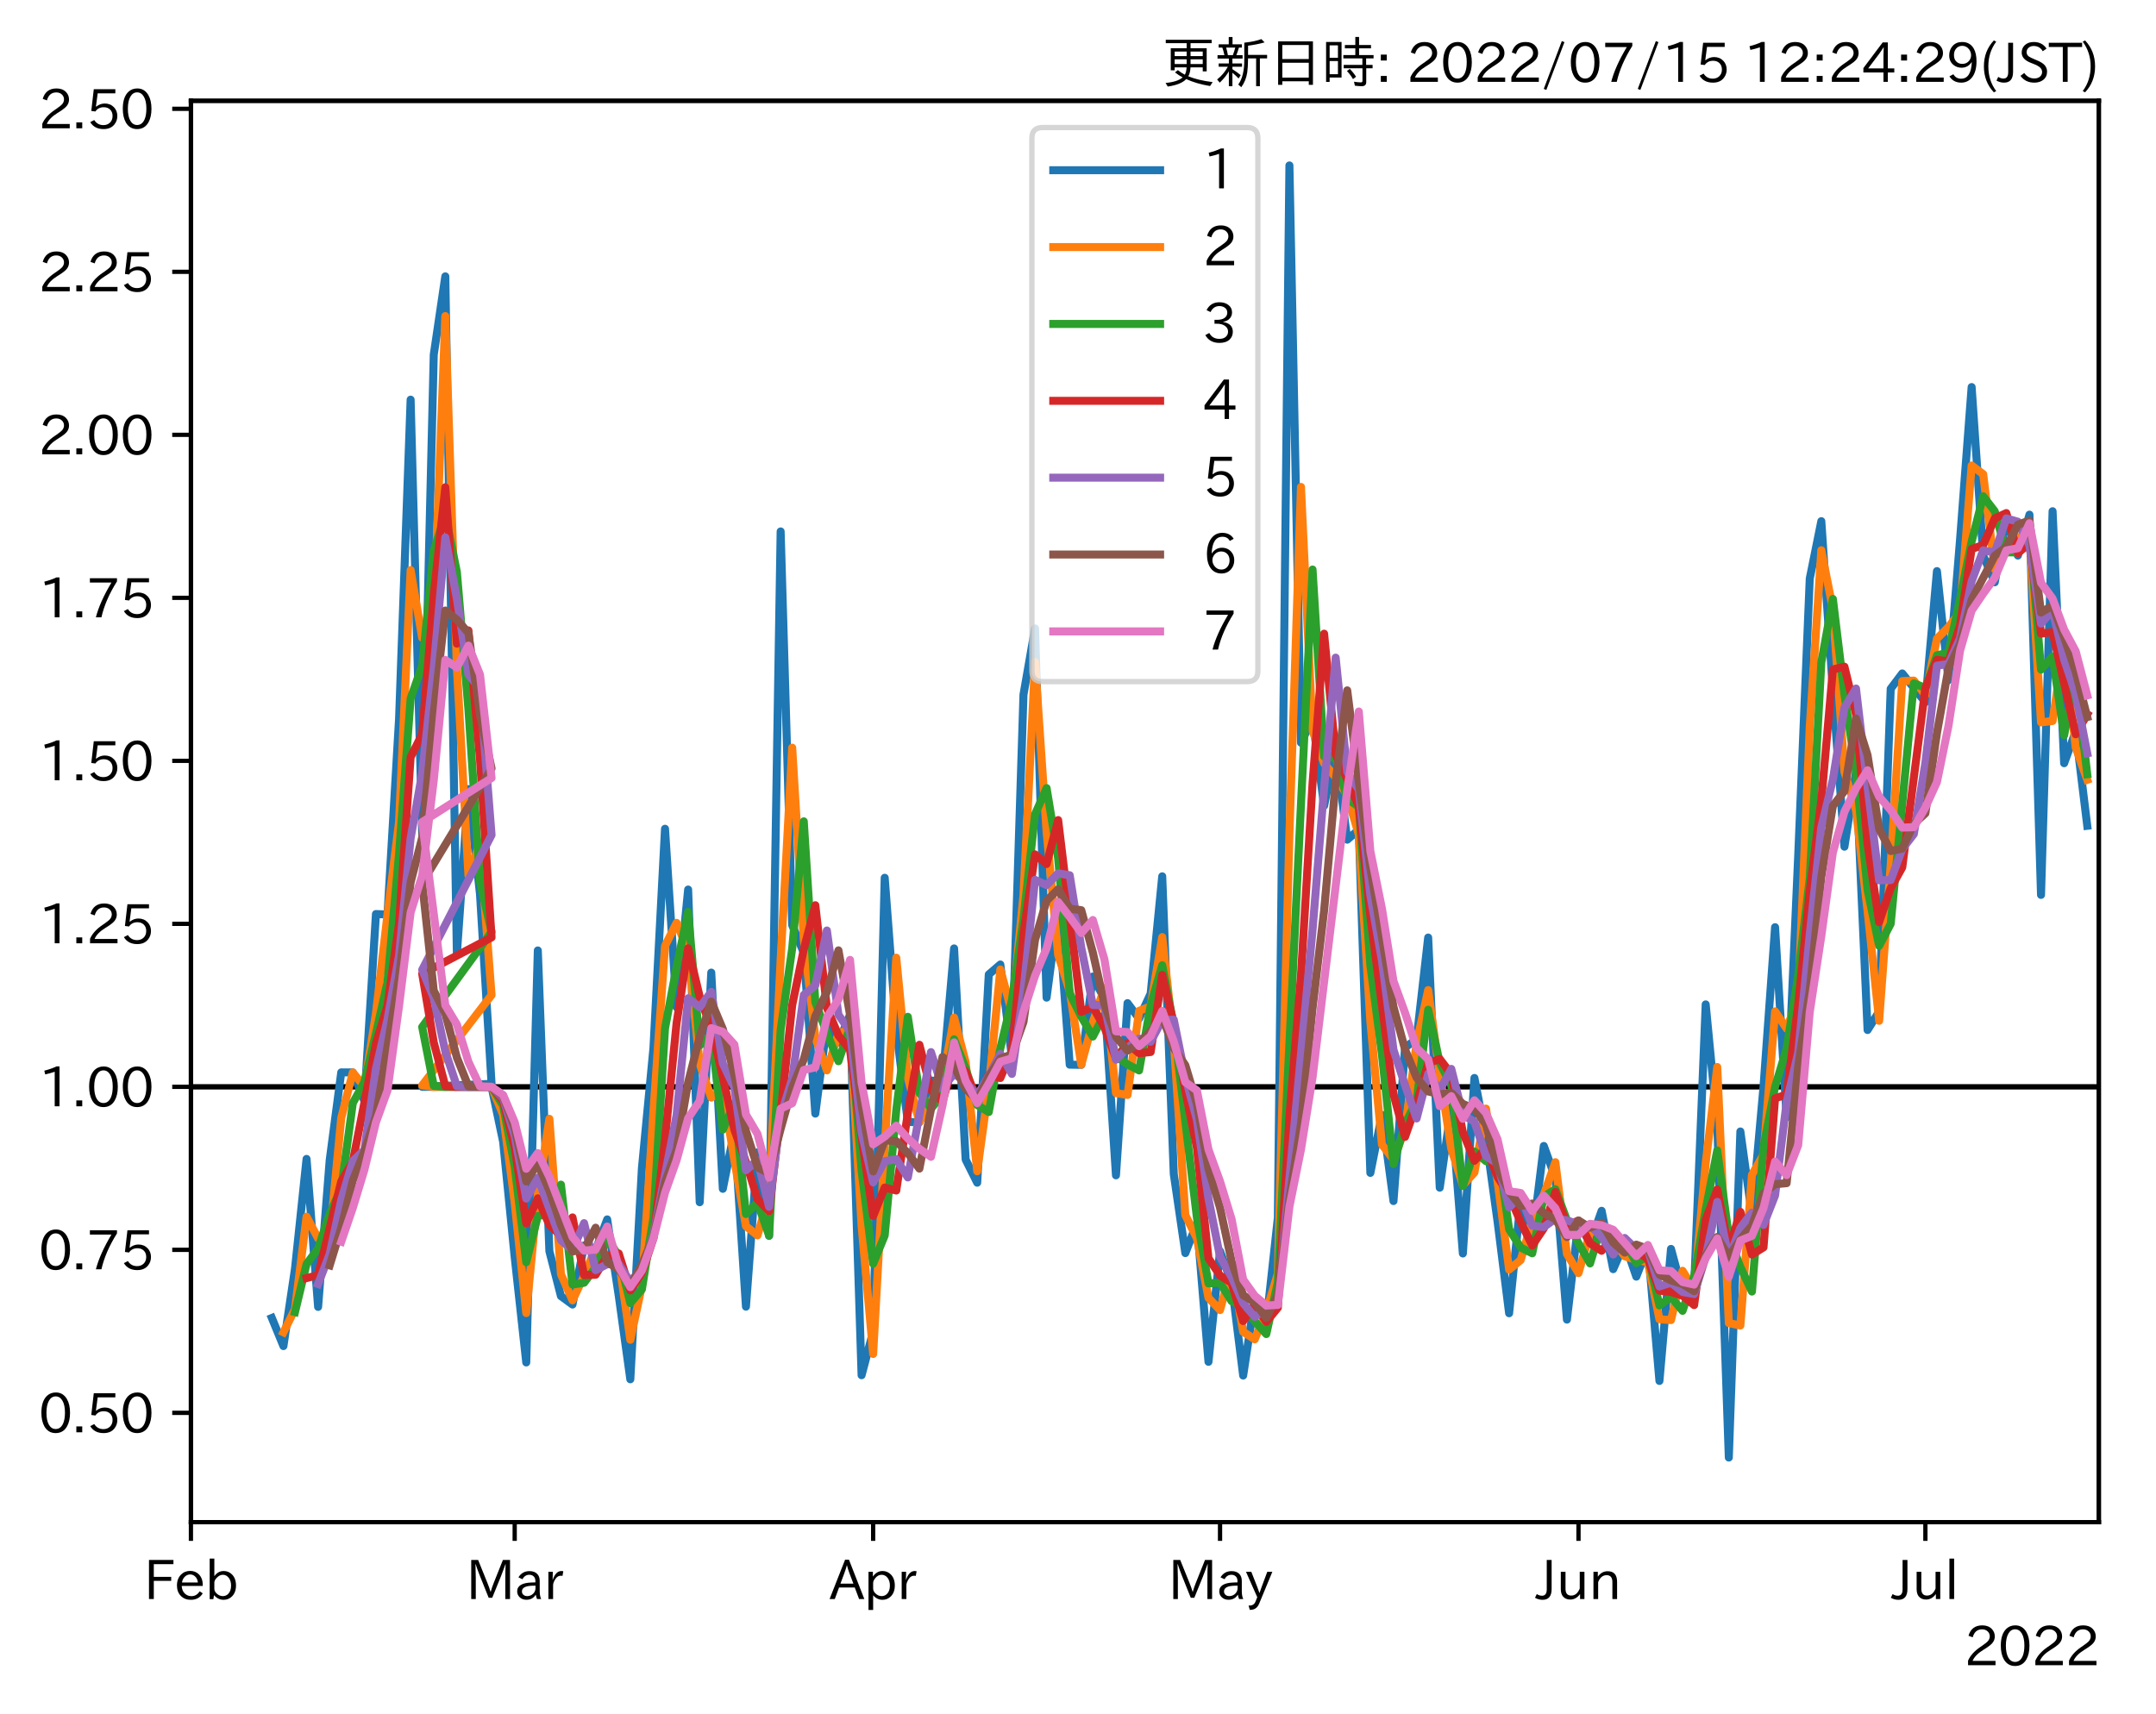 <?xml version="1.0" encoding="utf-8" standalone="no"?>
<!DOCTYPE svg PUBLIC "-//W3C//DTD SVG 1.1//EN"
  "http://www.w3.org/Graphics/SVG/1.1/DTD/svg11.dtd">
<svg xmlns:xlink="http://www.w3.org/1999/xlink" width="403.558pt" height="320.973pt" viewBox="0 0 403.558 320.973" xmlns="http://www.w3.org/2000/svg" version="1.1">
 <defs>
  <style type="text/css">*{stroke-linejoin: round; stroke-linecap: butt}</style>
 </defs>
 <g id="figure_1">
  <g id="patch_1">
   <path d="M 0 320.973 
L 403.558 320.973 
L 403.558 0 
L 0 0 
z
" style="fill: #ffffff"/>
  </g>
  <g id="axes_1">
   <g id="patch_2">
    <path d="M 35.737 284.991 
L 392.858 284.991 
L 392.858 18.879 
L 35.737 18.879 
z
" style="fill: #ffffff"/>
   </g>
   <g id="line2d_1">
    <path d="M 35.737 203.486 
L 392.858 203.486 
" clip-path="url(#p8ba5adfeb4)" style="fill: none; stroke: #000000; stroke-linecap: square"/>
   </g>
   <g id="matplotlib.axis_1">
    <g id="xtick_1">
     <g id="line2d_2">
      <defs>
       <path id="m2f3403ccbe" d="M 0 0 
L 0 3.5 
" style="stroke: #000000; stroke-width: 0.8"/>
      </defs>
      <g>
       <use xlink:href="#m2f3403ccbe" x="35.737" y="284.991" style="stroke: #000000; stroke-width: 0.8"/>
      </g>
     </g>
     <g id="text_1">
      <!-- Feb -->
      <g transform="translate(26.914 299.482)scale(0.1 -0.1)">
       <defs>
        <path id="IPAexGothic-46" d="M 3469 4141 
L 1172 4141 
L 1172 2656 
L 3206 2656 
L 3206 2188 
L 1172 2188 
L 1172 63 
L 609 63 
L 609 4634 
L 3469 4634 
L 3469 4141 
z
" transform="scale(0.016)"/>
        <path id="IPAexGothic-65" d="M 863 1594 
Q 891 1041 1209 722 
Q 1534 397 1997 397 
Q 2606 397 2963 966 
L 3322 728 
Q 2869 -31 1931 -31 
Q 1222 -31 766 422 
Q 306 884 306 1641 
Q 306 2444 788 2925 
Q 1216 3353 1856 3353 
Q 2459 3353 2866 2956 
Q 3322 2494 3322 1722 
L 3322 1594 
L 863 1594 
z
M 2756 1997 
Q 2709 2431 2450 2681 
Q 2194 2938 1844 2938 
Q 1438 2938 1150 2591 
Q 953 2356 894 1997 
L 2756 1997 
z
" transform="scale(0.016)"/>
        <path id="IPAexGothic-62" d="M 1125 2731 
Q 1550 3341 2219 3341 
Q 2788 3341 3191 2938 
Q 3659 2469 3659 1644 
Q 3659 838 3191 372 
Q 2788 -31 2206 -31 
Q 1559 -31 1088 516 
L 1009 44 
L 581 44 
L 581 4794 
L 1125 4794 
L 1125 2731 
z
M 1125 1997 
L 1125 1253 
Q 1125 888 1528 600 
Q 1803 403 2119 403 
Q 2488 403 2744 659 
Q 3084 1009 3084 1631 
Q 3084 2194 2803 2553 
Q 2525 2900 2125 2900 
Q 1759 2900 1438 2578 
Q 1125 2266 1125 1997 
z
" transform="scale(0.016)"/>
       </defs>
       <use xlink:href="#IPAexGothic-46"/>
       <use xlink:href="#IPAexGothic-65" x="57.178"/>
       <use xlink:href="#IPAexGothic-62" x="114.062"/>
      </g>
     </g>
    </g>
    <g id="xtick_2">
     <g id="line2d_3">
      <g>
       <use xlink:href="#m2f3403ccbe" x="96.34" y="284.991" style="stroke: #000000; stroke-width: 0.8"/>
      </g>
     </g>
     <g id="text_2">
      <!-- Mar -->
      <g transform="translate(87.23 299.482)scale(0.1 -0.1)">
       <defs>
        <path id="IPAexGothic-4d" d="M 5147 63 
L 4597 63 
L 4597 2534 
Q 4597 3281 4634 4134 
L 4609 4134 
Q 4356 3409 4066 2675 
L 3066 209 
L 2650 209 
L 1641 2725 
Q 1328 3506 1128 4141 
L 1103 4141 
Q 1141 3131 1141 2553 
L 1141 63 
L 609 63 
L 609 4634 
L 1416 4634 
L 2503 1944 
Q 2697 1472 2869 906 
L 2888 906 
Q 3028 1416 3234 1931 
L 4316 4634 
L 5147 4634 
L 5147 63 
z
" transform="scale(0.016)"/>
        <path id="IPAexGothic-61" d="M 3156 63 
L 2672 63 
Q 2559 303 2531 556 
L 2509 556 
Q 2147 -25 1428 -25 
Q 934 -25 622 288 
Q 347 563 347 959 
Q 347 1947 2050 1997 
L 2478 2009 
L 2478 2175 
Q 2478 2509 2288 2700 
Q 2088 2900 1775 2900 
Q 1238 2900 969 2378 
L 494 2597 
Q 938 3328 1788 3328 
Q 2375 3328 2691 3000 
Q 2984 2706 2984 2169 
L 2984 997 
Q 2984 400 3156 63 
z
M 2491 1625 
L 2141 1619 
Q 903 1591 903 953 
Q 903 728 1050 581 
Q 1231 403 1525 403 
Q 1934 403 2234 703 
Q 2491 969 2491 1344 
L 2491 1625 
z
" transform="scale(0.016)"/>
        <path id="IPAexGothic-72" d="M 2309 3316 
L 2213 2769 
Q 2106 2791 2022 2791 
Q 1653 2791 1413 2444 
Q 1113 2006 1113 1675 
L 1113 63 
L 563 63 
L 563 3250 
L 1081 3250 
L 1056 2303 
L 1069 2303 
Q 1422 3341 2097 3341 
Q 2206 3341 2309 3316 
z
" transform="scale(0.016)"/>
       </defs>
       <use xlink:href="#IPAexGothic-4d"/>
       <use xlink:href="#IPAexGothic-61" x="90.186"/>
       <use xlink:href="#IPAexGothic-72" x="145.166"/>
      </g>
     </g>
    </g>
    <g id="xtick_3">
     <g id="line2d_4">
      <g>
       <use xlink:href="#m2f3403ccbe" x="163.435" y="284.991" style="stroke: #000000; stroke-width: 0.8"/>
      </g>
     </g>
     <g id="text_3">
      <!-- Apr -->
      <g transform="translate(155.293 299.482)scale(0.1 -0.1)">
       <defs>
        <path id="IPAexGothic-41" d="M 4056 63 
L 3444 63 
L 2938 1409 
L 1100 1409 
L 603 63 
L -6 63 
L 1806 4666 
L 2259 4666 
L 4056 63 
z
M 2778 1863 
L 2316 3078 
Q 2125 3588 2028 4000 
L 2009 4000 
Q 1897 3563 1716 3078 
L 1263 1863 
L 2778 1863 
z
" transform="scale(0.016)"/>
        <path id="IPAexGothic-70" d="M 1075 2688 
Q 1525 3341 2206 3341 
Q 2769 3341 3172 2938 
Q 3641 2469 3641 1644 
Q 3641 841 3178 372 
Q 2775 -31 2200 -31 
Q 1569 -31 1106 497 
L 1106 -1216 
L 563 -1216 
L 563 3250 
L 1075 3250 
L 1075 2688 
z
M 1106 1950 
L 1106 1291 
Q 1106 897 1516 600 
Q 1791 403 2106 403 
Q 2469 403 2725 659 
Q 3066 997 3066 1631 
Q 3066 2200 2784 2559 
Q 2503 2900 2100 2900 
Q 1656 2900 1338 2484 
Q 1106 2184 1106 1950 
z
" transform="scale(0.016)"/>
       </defs>
       <use xlink:href="#IPAexGothic-41"/>
       <use xlink:href="#IPAexGothic-70" x="63.721"/>
       <use xlink:href="#IPAexGothic-72" x="125.83"/>
      </g>
     </g>
    </g>
    <g id="xtick_4">
     <g id="line2d_5">
      <g>
       <use xlink:href="#m2f3403ccbe" x="228.366" y="284.991" style="stroke: #000000; stroke-width: 0.8"/>
      </g>
     </g>
     <g id="text_4">
      <!-- May -->
      <g transform="translate(218.646 299.482)scale(0.1 -0.1)">
       <defs>
        <path id="IPAexGothic-79" d="M 3122 3250 
L 1575 -488 
Q 1278 -1203 550 -1203 
L 478 -1203 
L 344 -703 
L 447 -703 
Q 969 -703 1150 -238 
L 1356 275 
L 38 3250 
L 659 3250 
L 1363 1459 
Q 1528 1025 1606 781 
L 1625 781 
Q 1750 1169 1863 1459 
L 2528 3250 
L 3122 3250 
z
" transform="scale(0.016)"/>
       </defs>
       <use xlink:href="#IPAexGothic-4d"/>
       <use xlink:href="#IPAexGothic-61" x="90.186"/>
       <use xlink:href="#IPAexGothic-79" x="145.166"/>
      </g>
     </g>
    </g>
    <g id="xtick_5">
     <g id="line2d_6">
      <g>
       <use xlink:href="#m2f3403ccbe" x="295.461" y="284.991" style="stroke: #000000; stroke-width: 0.8"/>
      </g>
     </g>
     <g id="text_5">
      <!-- Jun -->
      <g transform="translate(287.521 299.482)scale(0.1 -0.1)">
       <defs>
        <path id="IPAexGothic-4a" d="M 1819 4634 
L 1819 1234 
Q 1819 -31 763 -31 
Q 303 -31 -125 209 
L 84 644 
Q 378 447 694 447 
Q 1250 447 1250 1203 
L 1250 4634 
L 1819 4634 
z
" transform="scale(0.016)"/>
        <path id="IPAexGothic-75" d="M 3284 63 
L 2772 63 
L 2772 644 
Q 2300 0 1625 0 
Q 1072 0 763 375 
Q 519 678 519 1241 
L 519 3250 
L 1069 3250 
L 1069 1259 
Q 1069 466 1734 466 
Q 2406 466 2734 1291 
L 2734 3250 
L 3284 3250 
L 3284 63 
z
" transform="scale(0.016)"/>
        <path id="IPAexGothic-6e" d="M 3328 63 
L 2778 63 
L 2778 2041 
Q 2778 2853 2106 2853 
Q 1428 2853 1113 2041 
L 1113 63 
L 563 63 
L 563 3250 
L 1075 3250 
L 1075 2675 
Q 1525 3316 2222 3316 
Q 3328 3316 3328 2072 
L 3328 63 
z
" transform="scale(0.016)"/>
       </defs>
       <use xlink:href="#IPAexGothic-4a"/>
       <use xlink:href="#IPAexGothic-75" x="37.988"/>
       <use xlink:href="#IPAexGothic-6e" x="98.389"/>
      </g>
     </g>
    </g>
    <g id="xtick_6">
     <g id="line2d_7">
      <g>
       <use xlink:href="#m2f3403ccbe" x="360.392" y="284.991" style="stroke: #000000; stroke-width: 0.8"/>
      </g>
     </g>
     <g id="text_6">
      <!-- Jul -->
      <g transform="translate(354.123 299.482)scale(0.1 -0.1)">
       <defs>
        <path id="IPAexGothic-6c" d="M 1131 63 
L 581 63 
L 581 4794 
L 1131 4794 
L 1131 63 
z
" transform="scale(0.016)"/>
       </defs>
       <use xlink:href="#IPAexGothic-4a"/>
       <use xlink:href="#IPAexGothic-75" x="37.988"/>
       <use xlink:href="#IPAexGothic-6c" x="98.389"/>
      </g>
     </g>
    </g>
    <g id="text_7">
     <!-- 2022 -->
     <g transform="translate(367.664 311.873)scale(0.1 -0.1)">
      <defs>
       <path id="IPAexGothic-32" d="M 3659 63 
L 447 63 
L 447 594 
Q 825 1475 1894 2203 
L 2072 2322 
Q 2619 2697 2791 2906 
Q 2988 3153 2988 3444 
Q 2988 3772 2756 4003 
Q 2500 4259 2084 4259 
Q 1250 4259 991 3328 
L 497 3506 
Q 853 4725 2116 4725 
Q 2806 4725 3216 4316 
Q 3575 3947 3575 3425 
Q 3575 3038 3344 2722 
Q 3131 2416 2366 1938 
L 2231 1856 
Q 1256 1253 978 569 
L 3659 569 
L 3659 63 
z
" transform="scale(0.016)"/>
       <path id="IPAexGothic-30" d="M 2038 4725 
Q 2881 4725 3334 3944 
Q 3694 3325 3694 2344 
Q 3694 1372 3334 741 
Q 2888 -31 2016 -31 
Q 1147 -31 700 741 
Q 341 1372 341 2350 
Q 341 3713 1000 4334 
Q 1419 4725 2038 4725 
z
M 2016 4266 
Q 1516 4266 1228 3759 
Q 934 3247 934 2344 
Q 934 1456 1222 947 
Q 1513 447 2016 447 
Q 2619 447 2909 1153 
Q 3100 1622 3100 2375 
Q 3100 3256 2806 3759 
Q 2509 4266 2016 4266 
z
" transform="scale(0.016)"/>
      </defs>
      <use xlink:href="#IPAexGothic-32"/>
      <use xlink:href="#IPAexGothic-30" x="62.988"/>
      <use xlink:href="#IPAexGothic-32" x="125.977"/>
      <use xlink:href="#IPAexGothic-32" x="188.965"/>
     </g>
    </g>
   </g>
   <g id="matplotlib.axis_2">
    <g id="ytick_1">
     <g id="line2d_8">
      <defs>
       <path id="m07eb10b2c5" d="M 0 0 
L -3.5 0 
" style="stroke: #000000; stroke-width: 0.8"/>
      </defs>
      <g>
       <use xlink:href="#m07eb10b2c5" x="35.737" y="264.523" style="stroke: #000000; stroke-width: 0.8"/>
      </g>
     </g>
     <g id="text_8">
      <!-- 0.50 -->
      <g transform="translate(7.2 268.268)scale(0.1 -0.1)">
       <defs>
        <path id="IPAexGothic-2e" d="M 1184 63 
L 494 63 
L 494 753 
L 1184 753 
L 1184 63 
z
" transform="scale(0.016)"/>
        <path id="IPAexGothic-35" d="M 1178 2603 
Q 1634 2963 2172 2963 
Q 2816 2963 3241 2528 
Q 3638 2113 3638 1497 
Q 3638 938 3297 513 
Q 2869 -31 2031 -31 
Q 959 -31 469 784 
L 938 1028 
Q 1309 434 2013 434 
Q 2466 434 2769 716 
Q 3081 1013 3081 1503 
Q 3081 1966 2806 2241 
Q 2519 2528 2056 2528 
Q 1406 2528 1072 2028 
L 591 2091 
L 884 4634 
L 3406 4634 
L 3406 4153 
L 1341 4153 
L 1134 2603 
L 1178 2603 
z
" transform="scale(0.016)"/>
       </defs>
       <use xlink:href="#IPAexGothic-30"/>
       <use xlink:href="#IPAexGothic-2e" x="62.988"/>
       <use xlink:href="#IPAexGothic-35" x="89.404"/>
       <use xlink:href="#IPAexGothic-30" x="152.393"/>
      </g>
     </g>
    </g>
    <g id="ytick_2">
     <g id="line2d_9">
      <g>
       <use xlink:href="#m07eb10b2c5" x="35.737" y="234.004" style="stroke: #000000; stroke-width: 0.8"/>
      </g>
     </g>
     <g id="text_9">
      <!-- 0.75 -->
      <g transform="translate(7.2 237.75)scale(0.1 -0.1)">
       <defs>
        <path id="IPAexGothic-37" d="M 3597 4263 
Q 2238 2106 1778 63 
L 1131 63 
Q 1581 1834 2950 4128 
L 428 4128 
L 428 4634 
L 3597 4634 
L 3597 4263 
z
" transform="scale(0.016)"/>
       </defs>
       <use xlink:href="#IPAexGothic-30"/>
       <use xlink:href="#IPAexGothic-2e" x="62.988"/>
       <use xlink:href="#IPAexGothic-37" x="89.404"/>
       <use xlink:href="#IPAexGothic-35" x="152.393"/>
      </g>
     </g>
    </g>
    <g id="ytick_3">
     <g id="line2d_10">
      <g>
       <use xlink:href="#m07eb10b2c5" x="35.737" y="203.486" style="stroke: #000000; stroke-width: 0.8"/>
      </g>
     </g>
     <g id="text_10">
      <!-- 1.00 -->
      <g transform="translate(7.2 207.231)scale(0.1 -0.1)">
       <defs>
        <path id="IPAexGothic-31" d="M 2463 63 
L 1900 63 
L 1900 4103 
Q 1372 3922 788 3797 
L 684 4231 
Q 1519 4441 2106 4731 
L 2463 4731 
L 2463 63 
z
" transform="scale(0.016)"/>
       </defs>
       <use xlink:href="#IPAexGothic-31"/>
       <use xlink:href="#IPAexGothic-2e" x="62.988"/>
       <use xlink:href="#IPAexGothic-30" x="89.404"/>
       <use xlink:href="#IPAexGothic-30" x="152.393"/>
      </g>
     </g>
    </g>
    <g id="ytick_4">
     <g id="line2d_11">
      <g>
       <use xlink:href="#m07eb10b2c5" x="35.737" y="172.967" style="stroke: #000000; stroke-width: 0.8"/>
      </g>
     </g>
     <g id="text_11">
      <!-- 1.25 -->
      <g transform="translate(7.2 176.712)scale(0.1 -0.1)">
       <use xlink:href="#IPAexGothic-31"/>
       <use xlink:href="#IPAexGothic-2e" x="62.988"/>
       <use xlink:href="#IPAexGothic-32" x="89.404"/>
       <use xlink:href="#IPAexGothic-35" x="152.393"/>
      </g>
     </g>
    </g>
    <g id="ytick_5">
     <g id="line2d_12">
      <g>
       <use xlink:href="#m07eb10b2c5" x="35.737" y="142.448" style="stroke: #000000; stroke-width: 0.8"/>
      </g>
     </g>
     <g id="text_12">
      <!-- 1.50 -->
      <g transform="translate(7.2 146.193)scale(0.1 -0.1)">
       <use xlink:href="#IPAexGothic-31"/>
       <use xlink:href="#IPAexGothic-2e" x="62.988"/>
       <use xlink:href="#IPAexGothic-35" x="89.404"/>
       <use xlink:href="#IPAexGothic-30" x="152.393"/>
      </g>
     </g>
    </g>
    <g id="ytick_6">
     <g id="line2d_13">
      <g>
       <use xlink:href="#m07eb10b2c5" x="35.737" y="111.929" style="stroke: #000000; stroke-width: 0.8"/>
      </g>
     </g>
     <g id="text_13">
      <!-- 1.75 -->
      <g transform="translate(7.2 115.675)scale(0.1 -0.1)">
       <use xlink:href="#IPAexGothic-31"/>
       <use xlink:href="#IPAexGothic-2e" x="62.988"/>
       <use xlink:href="#IPAexGothic-37" x="89.404"/>
       <use xlink:href="#IPAexGothic-35" x="152.393"/>
      </g>
     </g>
    </g>
    <g id="ytick_7">
     <g id="line2d_14">
      <g>
       <use xlink:href="#m07eb10b2c5" x="35.737" y="81.411" style="stroke: #000000; stroke-width: 0.8"/>
      </g>
     </g>
     <g id="text_14">
      <!-- 2.00 -->
      <g transform="translate(7.2 85.156)scale(0.1 -0.1)">
       <use xlink:href="#IPAexGothic-32"/>
       <use xlink:href="#IPAexGothic-2e" x="62.988"/>
       <use xlink:href="#IPAexGothic-30" x="89.404"/>
       <use xlink:href="#IPAexGothic-30" x="152.393"/>
      </g>
     </g>
    </g>
    <g id="ytick_8">
     <g id="line2d_15">
      <g>
       <use xlink:href="#m07eb10b2c5" x="35.737" y="50.892" style="stroke: #000000; stroke-width: 0.8"/>
      </g>
     </g>
     <g id="text_15">
      <!-- 2.25 -->
      <g transform="translate(7.2 54.637)scale(0.1 -0.1)">
       <use xlink:href="#IPAexGothic-32"/>
       <use xlink:href="#IPAexGothic-2e" x="62.988"/>
       <use xlink:href="#IPAexGothic-32" x="89.404"/>
       <use xlink:href="#IPAexGothic-35" x="152.393"/>
      </g>
     </g>
    </g>
    <g id="ytick_9">
     <g id="line2d_16">
      <g>
       <use xlink:href="#m07eb10b2c5" x="35.737" y="20.373" style="stroke: #000000; stroke-width: 0.8"/>
      </g>
     </g>
     <g id="text_16">
      <!-- 2.50 -->
      <g transform="translate(7.2 24.119)scale(0.1 -0.1)">
       <use xlink:href="#IPAexGothic-32"/>
       <use xlink:href="#IPAexGothic-2e" x="62.988"/>
       <use xlink:href="#IPAexGothic-35" x="89.404"/>
       <use xlink:href="#IPAexGothic-30" x="152.393"/>
      </g>
     </g>
    </g>
   </g>
   <g id="line2d_17">
    <path d="M 50.888 246.765 
L 53.052 252.025 
L 55.217 237.527 
L 57.381 216.985 
L 59.545 244.687 
L 61.71 217.229 
L 63.874 200.779 
L 66.039 200.791 
L 68.203 206.122 
L 70.367 171.134 
L 72.532 171.224 
L 74.696 134.589 
L 76.86 74.828 
L 79.025 156.078 
L 81.189 66.407 
L 83.353 51.743 
L 85.518 178.575 
L 87.682 147.744 
L 89.847 167.415 
L 92.011 202.925 
L 79.025 203.486 
L 81.189 203.486 
L 92.011 203.486 
L 94.175 213.751 
L 96.34 235.381 
L 98.504 255.089 
L 100.668 177.952 
L 102.833 234.261 
L 104.997 242.666 
L 107.162 244.246 
L 109.326 233.187 
L 111.49 234.02 
L 113.655 228.307 
L 115.819 242.633 
L 117.983 258.242 
L 120.148 218.779 
L 122.312 196.221 
L 124.476 155.17 
L 126.641 188.587 
L 128.805 166.549 
L 130.97 225.09 
L 133.134 182.098 
L 135.298 222.579 
L 137.463 211.703 
L 139.627 244.642 
L 141.791 215.75 
L 143.956 231.391 
L 146.12 99.501 
L 148.284 173.222 
L 150.449 178.369 
L 152.613 208.496 
L 154.778 191.756 
L 156.942 195.198 
L 159.106 189.98 
L 161.271 257.479 
L 163.435 249.284 
L 165.599 164.344 
L 167.764 192.887 
L 169.928 210.059 
L 172.092 210.13 
L 174.257 202.336 
L 176.421 202.338 
L 178.585 177.571 
L 180.75 217.105 
L 182.914 221.435 
L 185.079 182.442 
L 187.243 180.58 
L 189.407 197.958 
L 191.572 130.058 
L 193.736 117.661 
L 195.9 186.786 
L 198.065 170.332 
L 200.229 199.339 
L 202.393 199.367 
L 204.558 182.839 
L 206.722 187.011 
L 208.887 220.053 
L 211.051 187.812 
L 213.215 190.713 
L 215.38 186.028 
L 217.544 164.073 
L 219.708 219.833 
L 221.873 234.615 
L 224.037 228.991 
L 226.202 254.97 
L 228.366 234.26 
L 230.53 240.185 
L 232.695 257.538 
L 234.859 243.306 
L 237.023 247.766 
L 239.188 228.009 
L 241.352 30.975 
L 243.516 139.055 
L 245.681 134.576 
L 247.845 150.865 
L 250.01 140.118 
L 252.174 157.213 
L 254.338 155.348 
L 256.503 219.598 
L 258.667 208.727 
L 260.831 224.869 
L 262.996 196.124 
L 265.16 194.549 
L 267.324 175.538 
L 269.489 222.367 
L 271.653 207.3 
L 273.817 234.687 
L 275.982 201.827 
L 278.146 213.043 
L 280.311 228.693 
L 282.475 245.878 
L 284.639 224.721 
L 286.804 232.066 
L 288.968 214.557 
L 291.132 220.551 
L 293.297 247.066 
L 295.461 228.684 
L 297.625 232.827 
L 299.79 226.698 
L 301.954 237.621 
L 304.119 232.715 
L 306.283 239.022 
L 308.447 233.461 
L 310.612 258.551 
L 312.776 233.831 
L 314.94 241.844 
L 317.105 241.042 
L 319.269 188.052 
L 321.433 210.499 
L 323.598 272.895 
L 325.762 211.844 
L 327.927 227.496 
L 330.091 203.486 
L 332.255 173.596 
L 334.42 209.189 
L 336.584 160.261 
L 338.748 108.329 
L 340.913 97.579 
L 343.077 129.275 
L 345.241 158.523 
L 347.406 144.469 
L 349.57 192.846 
L 351.735 189.387 
L 353.899 128.958 
L 356.063 126.087 
L 360.392 131.477 
L 362.556 106.927 
L 364.721 127.338 
L 366.885 100.986 
L 369.05 72.469 
L 371.214 104.04 
L 373.378 109.019 
L 375.543 97.066 
L 377.707 104.016 
L 379.871 96.358 
L 382.036 167.55 
L 384.2 95.715 
L 386.364 142.895 
L 388.529 136.948 
L 390.693 154.612 
L 390.693 154.612 
" clip-path="url(#p8ba5adfeb4)" style="fill: none; stroke: #1f77b4; stroke-width: 1.5; stroke-linecap: square"/>
   </g>
   <g id="line2d_18">
    <path d="M 53.052 249.441 
L 55.217 245.102 
L 57.381 227.794 
L 59.545 231.855 
L 61.71 231.96 
L 63.874 209.295 
L 66.039 200.785 
L 68.203 203.486 
L 70.367 189.75 
L 72.532 171.179 
L 74.696 153.881 
L 76.86 106.739 
L 79.025 119.418 
L 81.189 115.985 
L 83.353 59.176 
L 85.518 124.943 
L 87.682 163.893 
L 89.847 157.868 
L 92.011 186.297 
L 79.025 203.205 
L 81.189 203.486 
L 92.011 203.486 
L 94.175 208.731 
L 96.34 225.147 
L 98.504 245.842 
L 100.668 223.569 
L 102.833 209.472 
L 104.997 238.565 
L 107.162 243.46 
L 109.326 238.893 
L 111.49 233.604 
L 113.655 231.206 
L 115.819 235.755 
L 117.983 250.844 
L 120.148 240.776 
L 122.312 208.04 
L 124.476 177.108 
L 126.641 172.79 
L 128.805 177.979 
L 130.97 199.165 
L 133.134 205.503 
L 135.298 204.012 
L 137.463 217.277 
L 139.627 229.575 
L 141.791 231.296 
L 143.956 223.871 
L 146.12 179.657 
L 148.284 139.987 
L 150.449 175.818 
L 152.613 194.294 
L 154.778 200.406 
L 156.942 193.488 
L 159.106 192.615 
L 161.271 229.485 
L 163.435 253.498 
L 165.599 214.668 
L 167.764 179.31 
L 169.928 201.77 
L 172.092 210.095 
L 176.421 202.337 
L 178.585 190.521 
L 180.75 198.871 
L 182.914 219.292 
L 185.079 203.486 
L 187.243 181.514 
L 189.407 189.546 
L 191.572 167.615 
L 193.736 123.955 
L 195.9 155.705 
L 198.065 178.789 
L 200.229 185.585 
L 202.393 199.353 
L 204.558 191.357 
L 206.722 184.94 
L 208.887 204.656 
L 211.051 205.006 
L 213.215 189.27 
L 215.38 188.391 
L 217.544 175.451 
L 219.708 194.894 
L 221.873 227.502 
L 224.037 231.845 
L 226.202 242.996 
L 228.366 245.28 
L 230.53 237.272 
L 232.695 249.354 
L 234.859 250.76 
L 237.023 245.567 
L 239.188 238.446 
L 241.352 156.04 
L 243.516 91.164 
L 245.681 136.829 
L 247.845 142.902 
L 250.01 145.572 
L 252.174 148.872 
L 254.338 156.283 
L 256.503 191.262 
L 258.667 214.295 
L 260.831 217.098 
L 262.996 211.398 
L 265.16 195.339 
L 267.324 185.365 
L 269.489 201.136 
L 271.653 215.09 
L 273.817 221.894 
L 275.982 219.522 
L 278.146 207.568 
L 280.311 221.161 
L 282.475 237.705 
L 284.639 235.922 
L 286.804 228.463 
L 288.968 223.687 
L 291.132 217.596 
L 293.297 234.771 
L 295.461 238.358 
L 297.625 230.778 
L 299.79 229.812 
L 301.954 232.319 
L 304.119 235.201 
L 306.283 235.924 
L 308.447 236.285 
L 310.612 247.001 
L 312.776 247.159 
L 314.94 237.929 
L 317.105 241.444 
L 319.269 217.755 
L 321.433 199.775 
L 323.598 247.716 
L 325.762 248.172 
L 327.927 219.96 
L 330.091 216.148 
L 332.255 189.358 
L 334.42 192.578 
L 336.584 186.866 
L 338.748 136.066 
L 340.913 103.019 
L 343.077 114.02 
L 345.241 144.489 
L 347.406 151.638 
L 349.57 170.533 
L 351.735 191.127 
L 353.899 161.939 
L 356.063 127.527 
L 358.228 127.427 
L 360.392 130.123 
L 362.556 119.568 
L 364.721 117.383 
L 366.885 114.573 
L 369.05 87.153 
L 371.214 88.78 
L 373.378 106.544 
L 375.543 103.123 
L 377.707 100.568 
L 379.871 100.22 
L 382.036 135.255 
L 384.2 134.988 
L 386.364 120.659 
L 388.529 139.946 
L 390.693 145.997 
L 390.693 145.997 
" clip-path="url(#p8ba5adfeb4)" style="fill: none; stroke: #ff7f0e; stroke-width: 1.5; stroke-linecap: square"/>
   </g>
   <g id="line2d_19">
    <path d="M 55.217 245.66 
L 57.381 236.649 
L 59.545 233.785 
L 61.71 227.213 
L 63.874 222.545 
L 66.039 206.526 
L 68.203 202.59 
L 70.367 193.535 
L 72.532 183.836 
L 74.696 159.836 
L 76.86 130.778 
L 79.025 124.604 
L 81.189 103.077 
L 83.353 96.449 
L 85.518 107.071 
L 87.682 132.851 
L 89.847 165.075 
L 92.011 174.477 
L 79.025 192.28 
L 81.189 203.299 
L 83.353 203.486 
L 92.011 203.486 
L 94.175 207.008 
L 96.34 218.391 
L 98.504 236.326 
L 100.668 227.669 
L 102.833 227.266 
L 104.997 221.799 
L 107.162 240.501 
L 109.326 240.169 
L 111.49 237.298 
L 113.655 231.871 
L 115.819 235.18 
L 117.983 243.981 
L 120.148 241.4 
L 122.312 227.96 
L 124.476 192.549 
L 126.641 181.037 
L 128.805 170.737 
L 130.97 195.733 
L 133.134 193.714 
L 135.298 211.489 
L 137.463 206.632 
L 139.627 227.297 
L 141.791 225.172 
L 143.956 231.328 
L 146.12 192.844 
L 148.284 177.543 
L 150.449 153.781 
L 152.613 187.616 
L 154.778 193.453 
L 156.942 198.693 
L 159.106 192.329 
L 161.271 219.197 
L 163.435 236.598 
L 165.599 231.311 
L 167.764 207.837 
L 169.928 190.376 
L 172.092 204.622 
L 174.257 207.564 
L 176.421 204.992 
L 178.585 194.58 
L 180.75 200.037 
L 182.914 206.889 
L 185.079 208.205 
L 187.243 196.284 
L 189.407 187.218 
L 191.572 172.061 
L 193.736 152.464 
L 195.9 147.553 
L 198.065 160.727 
L 200.229 185.987 
L 202.393 190.339 
L 204.558 194.072 
L 206.722 189.924 
L 208.887 197.782 
L 211.051 199.284 
L 213.215 200.418 
L 215.38 188.198 
L 217.544 180.721 
L 219.708 192.003 
L 224.037 228.001 
L 226.202 240.292 
L 228.366 240.181 
L 230.53 243.616 
L 232.695 244.622 
L 234.859 247.389 
L 237.023 249.775 
L 239.188 240.097 
L 243.516 150.557 
L 245.681 106.633 
L 247.845 141.629 
L 250.01 141.979 
L 252.174 149.539 
L 254.338 151.058 
L 256.503 180.755 
L 258.667 197.356 
L 260.831 217.938 
L 262.996 210.514 
L 265.16 206.037 
L 267.324 189.047 
L 269.489 198.978 
L 271.653 203.226 
L 273.817 222.052 
L 275.982 215.595 
L 278.146 217.405 
L 280.311 215.078 
L 282.475 230.152 
L 284.639 233.574 
L 286.804 234.654 
L 288.968 224.033 
L 291.132 222.652 
L 293.297 228.479 
L 295.461 232.786 
L 297.625 236.552 
L 299.79 229.437 
L 301.954 232.489 
L 304.119 232.451 
L 306.283 236.493 
L 308.447 235.11 
L 310.612 244.427 
L 312.776 242.836 
L 314.94 245.426 
L 317.105 238.979 
L 319.269 226.47 
L 321.433 215.389 
L 323.598 231.46 
L 325.762 237.234 
L 327.927 241.817 
L 330.091 214.731 
L 332.255 203.486 
L 334.42 196.318 
L 336.584 182.577 
L 338.748 164.491 
L 340.913 124.019 
L 343.077 112.14 
L 345.241 130.036 
L 347.406 144.482 
L 349.57 166.629 
L 351.735 177.091 
L 353.899 172.968 
L 358.228 127.939 
L 360.392 128.786 
L 362.556 122.678 
L 364.721 122.191 
L 366.885 112.055 
L 369.05 101.38 
L 371.214 92.921 
L 373.378 95.728 
L 375.543 103.429 
L 377.707 103.421 
L 379.871 99.173 
L 382.036 125.365 
L 384.2 122.895 
L 386.364 137.661 
L 388.529 126.239 
L 390.693 144.969 
L 390.693 144.969 
" clip-path="url(#p8ba5adfeb4)" style="fill: none; stroke: #2ca02c; stroke-width: 1.5; stroke-linecap: square"/>
   </g>
   <g id="line2d_20">
    <path d="M 57.381 239.294 
L 59.545 238.73 
L 63.874 221.182 
L 66.039 217.491 
L 70.367 195.384 
L 72.532 188.279 
L 74.696 172.865 
L 76.86 141.762 
L 79.025 137.437 
L 81.189 111.412 
L 83.353 91.225 
L 85.518 120.513 
L 87.682 118.038 
L 89.847 142.143 
L 92.011 175.512 
L 79.025 182.319 
L 81.189 195.174 
L 83.353 203.345 
L 85.518 203.486 
L 92.011 203.486 
L 94.175 206.137 
L 96.34 214.845 
L 98.504 229.054 
L 100.668 224.361 
L 102.833 229.36 
L 104.997 231.365 
L 107.162 227.934 
L 109.326 238.729 
L 111.49 238.672 
L 113.655 235.131 
L 115.819 234.686 
L 117.983 241.597 
L 120.148 238.302 
L 122.312 231.855 
L 124.476 213.371 
L 126.641 191.569 
L 128.805 177.544 
L 130.97 186.601 
L 133.134 192.451 
L 135.298 201.612 
L 137.463 211.542 
L 139.627 217.547 
L 141.791 224.53 
L 143.956 226.764 
L 146.12 208.285 
L 148.284 188.189 
L 150.449 177.75 
L 152.613 169.485 
L 154.778 188.663 
L 156.942 193.892 
L 159.106 196.569 
L 161.271 212.915 
L 163.435 227.681 
L 165.599 222.342 
L 167.764 222.9 
L 169.928 208.397 
L 172.092 195.611 
L 174.257 204.055 
L 176.421 206.279 
L 178.585 198.654 
L 180.75 200.616 
L 182.914 205.767 
L 185.079 201.199 
L 187.243 201.837 
L 189.407 196.704 
L 191.572 174.725 
L 193.736 159.967 
L 195.9 161.768 
L 198.065 153.544 
L 202.393 189.459 
L 204.558 188.501 
L 206.722 192.342 
L 208.887 198.18 
L 211.051 195.359 
L 213.215 197.193 
L 215.38 196.966 
L 217.544 182.528 
L 219.708 191.682 
L 221.873 204.237 
L 224.037 214.901 
L 226.202 235.582 
L 228.366 238.822 
L 230.53 240.182 
L 232.695 247.343 
L 234.859 244.295 
L 237.023 247.483 
L 239.188 244.837 
L 241.352 209.111 
L 243.516 182.664 
L 245.681 146.692 
L 247.845 118.644 
L 250.01 141.252 
L 252.174 145.912 
L 254.338 151.01 
L 256.503 171.518 
L 260.831 204.869 
L 262.996 212.856 
L 265.16 206.715 
L 267.324 199.049 
L 269.489 198.271 
L 271.653 201.112 
L 273.817 211.988 
L 275.982 217.329 
L 278.146 214.963 
L 280.311 220.345 
L 282.475 223.745 
L 284.639 228.822 
L 286.804 233.199 
L 288.968 230 
L 291.132 223.173 
L 293.297 229.389 
L 295.461 228.53 
L 297.625 232.796 
L 299.79 234.185 
L 301.954 231.552 
L 304.119 232.546 
L 308.447 235.745 
L 310.612 241.645 
L 312.776 241.898 
L 314.94 242.589 
L 317.105 244.352 
L 319.269 228.364 
L 321.433 222.698 
L 323.598 233.953 
L 325.762 226.898 
L 327.927 234.894 
L 330.091 233.543 
L 332.255 205.631 
L 334.42 204.937 
L 336.584 188.118 
L 338.748 166.817 
L 340.913 149.875 
L 343.077 125.346 
L 345.241 124.822 
L 347.406 133.749 
L 349.57 158.016 
L 351.735 172.652 
L 353.899 166.294 
L 356.063 162.397 
L 360.392 128.829 
L 362.556 123.535 
L 364.721 123.853 
L 366.885 117.085 
L 369.05 102.78 
L 371.214 102.048 
L 373.378 97.054 
L 375.543 96.063 
L 377.707 103.576 
L 379.871 101.676 
L 382.036 118.637 
L 384.2 118.332 
L 388.529 137.483 
L 390.693 133.746 
L 390.693 133.746 
" clip-path="url(#p8ba5adfeb4)" style="fill: none; stroke: #d62728; stroke-width: 1.5; stroke-linecap: square"/>
   </g>
   <g id="line2d_21">
    <path d="M 59.545 240.4 
L 61.71 234.802 
L 63.874 224.678 
L 66.039 217.39 
L 68.203 215.307 
L 70.367 200.08 
L 72.532 190.876 
L 74.696 178.91 
L 76.86 156.943 
L 79.025 144.719 
L 81.189 124.991 
L 83.353 100.622 
L 85.518 112.096 
L 87.682 126.274 
L 89.847 129.014 
L 92.011 156.331 
L 79.025 181.578 
L 81.189 186.827 
L 83.353 196.88 
L 85.518 203.374 
L 87.682 203.486 
L 92.011 203.486 
L 94.175 205.611 
L 96.34 212.661 
L 98.504 224.409 
L 100.668 220.493 
L 104.997 232.182 
L 107.162 234.095 
L 109.326 229.008 
L 111.49 237.807 
L 113.655 236.691 
L 115.819 236.684 
L 117.983 239.979 
L 120.148 237.462 
L 122.312 231.156 
L 126.641 208.802 
L 128.805 186.902 
L 130.97 188.581 
L 133.134 185.712 
L 135.298 199.11 
L 137.463 203.699 
L 139.627 219.1 
L 141.791 217.19 
L 143.956 225.941 
L 146.12 208.977 
L 148.284 201.986 
L 150.449 186.279 
L 152.613 184.486 
L 154.778 174.218 
L 156.942 189.995 
L 159.106 193.119 
L 161.271 212.045 
L 163.435 221.365 
L 165.599 217.408 
L 167.764 217.027 
L 169.928 220.451 
L 174.257 196.984 
L 176.421 203.713 
L 178.585 201.022 
L 180.75 202.58 
L 182.914 205.089 
L 185.079 201.428 
L 187.243 197.325 
L 189.407 201.07 
L 191.572 185.5 
L 193.736 164.728 
L 195.9 165.716 
L 198.065 163.518 
L 200.229 163.87 
L 202.393 177.425 
L 204.558 188.16 
L 206.722 188.205 
L 208.887 198.413 
L 211.051 196.171 
L 213.215 194.443 
L 215.38 195.034 
L 217.544 190.973 
L 219.708 190.917 
L 221.873 201.645 
L 224.037 209.649 
L 226.202 224.417 
L 228.366 235.319 
L 230.53 239.097 
L 232.695 243.976 
L 234.859 246.552 
L 237.023 245.002 
L 239.188 243.927 
L 245.681 174.129 
L 247.845 147.535 
L 250.01 123.129 
L 252.174 144.561 
L 254.338 147.84 
L 256.503 167.593 
L 258.667 179.805 
L 260.831 196.563 
L 262.996 203.169 
L 265.16 209.411 
L 267.324 201.047 
L 269.489 204.1 
L 271.653 200.13 
L 273.817 208.697 
L 275.982 210.025 
L 278.146 216.485 
L 280.311 217.856 
L 282.475 226.034 
L 284.639 223.941 
L 286.804 229.48 
L 288.968 229.74 
L 291.132 228.181 
L 293.297 228.473 
L 295.461 229.248 
L 297.625 229.406 
L 299.79 231.607 
L 301.954 234.882 
L 304.119 231.786 
L 306.283 233.879 
L 308.447 234.004 
L 310.612 240.855 
L 312.776 240.138 
L 314.94 241.888 
L 317.105 242.282 
L 319.269 235.331 
L 321.433 225.028 
L 323.598 235.588 
L 325.762 229.905 
L 327.927 227.018 
L 330.091 229.337 
L 332.255 223.831 
L 334.42 206.351 
L 336.584 197.091 
L 338.748 174.941 
L 340.913 154.898 
L 343.077 145.936 
L 345.241 132.471 
L 347.406 128.915 
L 349.57 147.37 
L 351.735 164.821 
L 353.899 164.769 
L 356.063 158.96 
L 358.228 156.164 
L 360.392 142.785 
L 362.556 124.632 
L 364.721 124.302 
L 366.885 119.474 
L 369.05 108.84 
L 371.214 103.033 
L 373.378 103.46 
L 375.543 97.057 
L 377.707 97.677 
L 379.871 102.151 
L 382.036 116.748 
L 384.2 114.243 
L 386.364 123.495 
L 388.529 129.895 
L 390.693 141.041 
L 390.693 141.041 
" clip-path="url(#p8ba5adfeb4)" style="fill: none; stroke: #9467bd; stroke-width: 1.5; stroke-linecap: square"/>
   </g>
   <g id="line2d_22">
    <path d="M 61.71 236.915 
L 63.874 229.856 
L 66.039 221.04 
L 68.203 215.589 
L 70.367 208.938 
L 74.696 182.805 
L 76.86 165.198 
L 79.025 156.799 
L 81.189 133.542 
L 83.353 114.31 
L 85.518 116.021 
L 87.682 118.499 
L 89.847 133.808 
L 92.011 143.874 
L 79.025 165.297 
L 81.189 185.485 
L 83.353 189.754 
L 85.518 198.006 
L 87.682 203.392 
L 92.011 203.486 
L 94.175 205.26 
L 96.34 211.181 
L 98.504 221.189 
L 100.668 217.833 
L 102.833 222.924 
L 104.997 229.336 
L 107.162 234.311 
L 109.326 233.944 
L 111.49 229.862 
L 113.655 236.291 
L 115.819 237.71 
L 117.983 240.705 
L 120.148 236.763 
L 122.312 231.639 
L 124.476 221.392 
L 126.641 215.274 
L 128.805 202.634 
L 130.97 194.15 
L 133.134 187.521 
L 135.298 192.666 
L 137.463 201.302 
L 139.627 211.738 
L 141.791 218.549 
L 143.956 219.697 
L 146.12 211.363 
L 148.284 203.662 
L 150.449 198.331 
L 152.613 190.255 
L 154.778 185.724 
L 156.942 177.935 
L 159.106 189.993 
L 161.271 207.022 
L 163.435 219.323 
L 165.599 213.503 
L 167.764 213.661 
L 169.928 215.896 
L 172.092 218.797 
L 174.257 207.701 
L 176.421 197.893 
L 178.585 199.701 
L 180.75 203.859 
L 182.914 205.944 
L 185.079 201.58 
L 187.243 198.174 
L 189.407 197.43 
L 191.572 191.344 
L 193.736 175.97 
L 195.9 168.634 
L 198.065 166.495 
L 200.229 170.126 
L 202.393 170.414 
L 204.558 178.341 
L 206.722 187.969 
L 208.887 194.113 
L 211.051 196.704 
L 213.215 195.277 
L 215.38 193.076 
L 217.544 190.321 
L 219.708 196.279 
L 221.873 199.44 
L 224.037 206.689 
L 226.202 218.845 
L 228.366 226.128 
L 230.53 236.149 
L 232.695 242.485 
L 234.859 243.864 
L 237.023 246.756 
L 239.188 242.39 
L 241.352 224.459 
L 243.516 210.397 
L 245.681 188.775 
L 247.845 170.479 
L 250.01 146.319 
L 252.174 129.255 
L 254.338 146.405 
L 256.503 162.516 
L 260.831 188.519 
L 262.996 196.49 
L 265.16 201.773 
L 267.324 204.35 
L 269.489 204.884 
L 271.653 204.64 
L 273.817 206.69 
L 275.982 207.579 
L 278.146 210.534 
L 280.311 218.622 
L 282.475 223.132 
L 284.639 225.817 
L 286.804 225.343 
L 288.968 227.14 
L 291.132 228.266 
L 293.297 231.618 
L 295.461 228.508 
L 297.625 229.854 
L 299.79 228.96 
L 301.954 232.638 
L 304.119 234.525 
L 306.283 233.033 
L 308.447 233.809 
L 310.612 238.645 
L 312.776 239.723 
L 314.94 240.424 
L 317.105 241.747 
L 319.269 235.022 
L 321.433 231.6 
L 323.598 235.298 
L 325.762 232.007 
L 327.927 229.507 
L 330.091 223.437 
L 332.255 221.722 
L 334.42 221.526 
L 336.584 199.676 
L 338.748 185.337 
L 340.913 164.167 
L 343.077 150.873 
L 345.241 148.098 
L 347.406 134.524 
L 349.57 141.389 
L 351.735 155.181 
L 353.899 159.334 
L 356.063 158.887 
L 358.228 154.269 
L 360.392 152.279 
L 362.556 137.246 
L 364.721 125.085 
L 366.885 120.591 
L 369.05 112.295 
L 373.378 104.042 
L 375.543 102.407 
L 377.707 98.232 
L 379.871 97.457 
L 382.036 114.682 
L 384.2 113.381 
L 386.364 119.313 
L 388.529 125.802 
L 390.693 134.25 
L 390.693 134.25 
" clip-path="url(#p8ba5adfeb4)" style="fill: none; stroke: #8c564b; stroke-width: 1.5; stroke-linecap: square"/>
   </g>
   <g id="line2d_23">
    <path d="M 63.874 232.478 
L 66.039 226.161 
L 68.203 219.029 
L 70.367 210.123 
L 72.532 204.176 
L 74.696 188.323 
L 76.86 170.843 
L 79.025 163.925 
L 81.189 146.135 
L 83.353 123.557 
L 85.518 124.977 
L 87.682 120.878 
L 89.847 126.319 
L 92.011 145.67 
L 79.025 153.907 
L 83.353 188.21 
L 85.518 191.806 
L 87.682 198.803 
L 89.847 203.406 
L 92.011 203.486 
L 94.175 205.008 
L 96.34 210.112 
L 98.504 218.827 
L 100.668 215.891 
L 102.833 220.349 
L 107.162 231.623 
L 109.326 234.151 
L 111.49 233.955 
L 113.655 229.641 
L 115.819 237.225 
L 117.983 240.988 
L 120.148 237.873 
L 122.312 231.862 
L 124.476 223.298 
L 126.641 217.237 
L 128.805 209.356 
L 130.97 206.126 
L 133.134 192.493 
L 135.298 193.18 
L 137.463 195.569 
L 139.627 208.687 
L 141.791 212.32 
L 143.956 220.485 
L 146.12 207.579 
L 148.284 206.563 
L 150.449 200.334 
L 152.613 199.836 
L 154.778 190.47 
L 156.942 187.119 
L 159.106 179.719 
L 161.271 202.697 
L 163.435 214.258 
L 165.599 212.801 
L 167.764 210.766 
L 169.928 213.153 
L 172.092 215.09 
L 174.257 216.588 
L 176.421 206.949 
L 178.585 195.17 
L 180.75 202.349 
L 182.914 206.541 
L 185.079 202.839 
L 187.243 198.777 
L 189.407 198.143 
L 191.572 189.458 
L 193.736 182.686 
L 195.9 177.565 
L 198.065 168.878 
L 200.229 171.665 
L 202.393 174.686 
L 204.558 172.253 
L 206.722 179.612 
L 208.887 193.09 
L 211.051 193.231 
L 213.215 195.865 
L 215.38 193.994 
L 217.544 189.276 
L 219.708 194.994 
L 221.873 202.615 
L 224.037 204.16 
L 226.202 215.218 
L 228.366 221.197 
L 230.53 228.27 
L 232.695 239.574 
L 234.859 242.603 
L 237.023 244.434 
L 239.188 244.316 
L 241.352 225.921 
L 243.516 215.217 
L 245.681 201.767 
L 252.174 147.918 
L 254.338 133.214 
L 256.503 159.354 
L 258.667 170.097 
L 260.831 183.683 
L 262.996 189.632 
L 265.16 196.214 
L 267.324 198.326 
L 269.489 207.105 
L 271.653 205.232 
L 273.817 209.475 
L 275.982 206.007 
L 278.146 208.376 
L 280.311 213.323 
L 282.475 223.023 
L 284.639 223.361 
L 286.804 226.734 
L 288.968 223.869 
L 291.132 226.225 
L 293.297 231.205 
L 295.461 231.204 
L 297.625 229.137 
L 299.79 229.409 
L 301.954 230.247 
L 306.283 235.181 
L 308.447 233.094 
L 310.612 237.837 
L 312.776 237.973 
L 314.94 240.029 
L 317.105 240.513 
L 319.269 235.605 
L 321.433 231.868 
L 323.598 239.058 
L 325.762 232.27 
L 327.927 231.375 
L 330.091 226.161 
L 332.255 217.471 
L 334.42 220.018 
L 336.584 214.411 
L 338.748 189.472 
L 340.913 175.255 
L 343.077 159.591 
L 345.241 151.987 
L 347.406 147.584 
L 349.57 144.211 
L 351.735 149.164 
L 353.899 151.66 
L 356.063 154.947 
L 358.228 154.883 
L 360.392 151.185 
L 362.556 146.428 
L 364.721 135.861 
L 366.885 121.808 
L 369.05 114.322 
L 371.214 111.135 
L 373.378 108.187 
L 375.543 103.059 
L 377.707 102.638 
L 379.871 97.965 
L 382.036 109.113 
L 384.2 112.071 
L 386.364 117.873 
L 388.529 121.93 
L 390.693 130.198 
L 390.693 130.198 
" clip-path="url(#p8ba5adfeb4)" style="fill: none; stroke: #e377c2; stroke-width: 1.5; stroke-linecap: square"/>
   </g>
   <g id="patch_3">
    <path d="M 35.737 284.991 
L 35.737 18.879 
" style="fill: none; stroke: #000000; stroke-width: 0.8; stroke-linejoin: miter; stroke-linecap: square"/>
   </g>
   <g id="patch_4">
    <path d="M 392.858 284.991 
L 392.858 18.879 
" style="fill: none; stroke: #000000; stroke-width: 0.8; stroke-linejoin: miter; stroke-linecap: square"/>
   </g>
   <g id="patch_5">
    <path d="M 35.737 284.991 
L 392.858 284.991 
" style="fill: none; stroke: #000000; stroke-width: 0.8; stroke-linejoin: miter; stroke-linecap: square"/>
   </g>
   <g id="patch_6">
    <path d="M 35.737 18.879 
L 392.858 18.879 
" style="fill: none; stroke: #000000; stroke-width: 0.8; stroke-linejoin: miter; stroke-linecap: square"/>
   </g>
   <g id="legend_1">
    <g id="patch_7">
     <path d="M 195.148 127.614 
L 233.447 127.614 
Q 235.447 127.614 235.447 125.614 
L 235.447 25.879 
Q 235.447 23.879 233.447 23.879 
L 195.148 23.879 
Q 193.148 23.879 193.148 25.879 
L 193.148 125.614 
Q 193.148 127.614 195.148 127.614 
z
" style="fill: #ffffff; opacity: 0.8; stroke: #cccccc; stroke-linejoin: miter"/>
    </g>
    <g id="line2d_24">
     <path d="M 197.148 31.87 
L 207.148 31.87 
L 217.148 31.87 
" style="fill: none; stroke: #1f77b4; stroke-width: 1.5; stroke-linecap: square"/>
    </g>
    <g id="text_17">
     <!-- 1 -->
     <g transform="translate(225.148 35.37)scale(0.1 -0.1)">
      <use xlink:href="#IPAexGothic-31"/>
     </g>
    </g>
    <g id="line2d_25">
     <path d="M 197.148 46.261 
L 207.148 46.261 
L 217.148 46.261 
" style="fill: none; stroke: #ff7f0e; stroke-width: 1.5; stroke-linecap: square"/>
    </g>
    <g id="text_18">
     <!-- 2 -->
     <g transform="translate(225.148 49.761)scale(0.1 -0.1)">
      <use xlink:href="#IPAexGothic-32"/>
     </g>
    </g>
    <g id="line2d_26">
     <path d="M 197.148 60.651 
L 207.148 60.651 
L 217.148 60.651 
" style="fill: none; stroke: #2ca02c; stroke-width: 1.5; stroke-linecap: square"/>
    </g>
    <g id="text_19">
     <!-- 3 -->
     <g transform="translate(225.148 64.151)scale(0.1 -0.1)">
      <defs>
       <path id="IPAexGothic-33" d="M 2381 2419 
Q 3506 2216 3506 1278 
Q 3506 716 3128 356 
Q 2709 -31 1944 -31 
Q 797 -31 288 881 
L 756 1131 
Q 1109 441 1938 441 
Q 2425 441 2694 691 
Q 2950 928 2950 1291 
Q 2950 1719 2566 1978 
Q 2216 2213 1644 2213 
L 1363 2213 
L 1363 2669 
L 1656 2669 
Q 2231 2669 2534 2888 
Q 2859 3119 2859 3509 
Q 2859 3934 2494 4138 
Q 2259 4278 1931 4278 
Q 1238 4278 903 3578 
L 434 3803 
Q 897 4725 1938 4725 
Q 2597 4725 3006 4394 
Q 3416 4069 3416 3534 
Q 3416 3028 3019 2706 
Q 2763 2500 2381 2444 
L 2381 2419 
z
" transform="scale(0.016)"/>
      </defs>
      <use xlink:href="#IPAexGothic-33"/>
     </g>
    </g>
    <g id="line2d_27">
     <path d="M 197.148 75.042 
L 207.148 75.042 
L 217.148 75.042 
" style="fill: none; stroke: #d62728; stroke-width: 1.5; stroke-linecap: square"/>
    </g>
    <g id="text_20">
     <!-- 4 -->
     <g transform="translate(225.148 78.542)scale(0.1 -0.1)">
      <defs>
       <path id="IPAexGothic-34" d="M 3813 1159 
L 3059 1159 
L 3059 63 
L 2547 63 
L 2547 1159 
L 197 1159 
L 197 1672 
L 2456 4678 
L 3059 4678 
L 3059 1634 
L 3813 1634 
L 3813 1159 
z
M 2578 4109 
L 2559 4109 
Q 2278 3656 2003 3284 
L 759 1634 
L 2547 1634 
L 2547 3144 
Q 2547 3481 2578 4109 
z
" transform="scale(0.016)"/>
      </defs>
      <use xlink:href="#IPAexGothic-34"/>
     </g>
    </g>
    <g id="line2d_28">
     <path d="M 197.148 89.433 
L 207.148 89.433 
L 217.148 89.433 
" style="fill: none; stroke: #9467bd; stroke-width: 1.5; stroke-linecap: square"/>
    </g>
    <g id="text_21">
     <!-- 5 -->
     <g transform="translate(225.148 92.933)scale(0.1 -0.1)">
      <use xlink:href="#IPAexGothic-35"/>
     </g>
    </g>
    <g id="line2d_29">
     <path d="M 197.148 103.823 
L 207.148 103.823 
L 217.148 103.823 
" style="fill: none; stroke: #8c564b; stroke-width: 1.5; stroke-linecap: square"/>
    </g>
    <g id="text_22">
     <!-- 6 -->
     <g transform="translate(225.148 107.323)scale(0.1 -0.1)">
      <defs>
       <path id="IPAexGothic-36" d="M 1056 2328 
Q 1509 2981 2234 2981 
Q 2906 2981 3316 2513 
Q 3675 2106 3675 1522 
Q 3675 884 3272 434 
Q 2853 -31 2178 -31 
Q 1375 -31 922 581 
Q 481 1178 481 2228 
Q 481 3425 1013 4109 
Q 1494 4725 2272 4725 
Q 3191 4725 3609 4025 
L 3150 3775 
Q 2894 4266 2300 4266 
Q 1119 4266 1031 2328 
L 1056 2328 
z
M 2141 2547 
Q 1684 2547 1384 2206 
Q 1116 1900 1116 1541 
Q 1116 1156 1353 844 
Q 1672 428 2159 428 
Q 2669 428 2941 844 
Q 3125 1128 3125 1503 
Q 3125 1944 2881 2228 
Q 2600 2547 2141 2547 
z
" transform="scale(0.016)"/>
      </defs>
      <use xlink:href="#IPAexGothic-36"/>
     </g>
    </g>
    <g id="line2d_30">
     <path d="M 197.148 118.214 
L 207.148 118.214 
L 217.148 118.214 
" style="fill: none; stroke: #e377c2; stroke-width: 1.5; stroke-linecap: square"/>
    </g>
    <g id="text_23">
     <!-- 7 -->
     <g transform="translate(225.148 121.714)scale(0.1 -0.1)">
      <use xlink:href="#IPAexGothic-37"/>
     </g>
    </g>
   </g>
  </g>
  <g id="axes_2">
   <g id="matplotlib.axis_3"/>
   <g id="patch_8">
    <path d="M 35.737 284.991 
L 35.737 18.879 
" style="fill: none; stroke: #000000; stroke-width: 0.8; stroke-linejoin: miter; stroke-linecap: square"/>
   </g>
   <g id="patch_9">
    <path d="M 392.858 284.991 
L 392.858 18.879 
" style="fill: none; stroke: #000000; stroke-width: 0.8; stroke-linejoin: miter; stroke-linecap: square"/>
   </g>
   <g id="patch_10">
    <path d="M 35.737 284.991 
L 392.858 284.991 
" style="fill: none; stroke: #000000; stroke-width: 0.8; stroke-linejoin: miter; stroke-linecap: square"/>
   </g>
   <g id="patch_11">
    <path d="M 35.737 18.879 
L 392.858 18.879 
" style="fill: none; stroke: #000000; stroke-width: 0.8; stroke-linejoin: miter; stroke-linecap: square"/>
   </g>
  </g>
  <g id="text_24">
   <!-- 更新日時: 2022/07/15 12:24:29(JST) -->
   <g transform="translate(217.386 15.423)scale(0.1 -0.1)">
    <defs>
     <path id="IPAexGothic-66f4" d="M 2956 3994 
L 2956 4588 
L 513 4588 
L 513 4984 
L 5881 4984 
L 5881 4588 
L 3413 4588 
L 3413 3994 
L 5300 3994 
L 5300 1288 
L 4838 1288 
L 4838 1759 
L 3406 1759 
Q 3384 1125 3150 709 
Q 4291 244 5997 31 
L 5694 -428 
Q 4109 -166 2906 384 
Q 2294 -266 744 -488 
L 494 -66 
Q 1903 59 2491 588 
Q 2041 813 1594 1166 
L 1928 1434 
Q 2331 1106 2747 897 
Q 2922 1219 2950 1759 
L 1556 1759 
L 1556 1413 
L 1097 1413 
L 1097 3994 
L 2956 3994 
z
M 2956 3609 
L 1556 3609 
L 1556 3078 
L 2956 3078 
L 2956 3609 
z
M 3413 3609 
L 3413 3078 
L 4838 3078 
L 4838 3609 
L 3413 3609 
z
M 2956 2700 
L 1556 2700 
L 1556 2144 
L 2956 2144 
L 2956 2700 
z
M 3413 2700 
L 3413 2144 
L 4838 2144 
L 4838 2700 
L 3413 2700 
z
" transform="scale(0.016)"/>
     <path id="IPAexGothic-65b0" d="M 3891 2803 
Q 3881 1759 3794 1166 
Q 3653 197 3097 -563 
L 2741 -250 
Q 3450 700 3450 2631 
L 3450 4647 
Q 3516 4656 3622 4666 
Q 4656 4778 5447 5063 
L 5825 4678 
Q 4897 4419 3891 4294 
L 3891 3219 
L 6119 3219 
L 6119 2803 
L 5275 2803 
L 5275 -447 
L 4834 -447 
L 4834 2803 
L 3891 2803 
z
M 2822 4069 
Q 2678 3572 2519 3181 
L 3250 3181 
L 3250 2784 
L 2059 2784 
L 2059 2216 
L 3184 2216 
L 3184 1831 
L 2059 1831 
L 2059 1544 
Q 2613 1197 3031 847 
L 2781 456 
Q 2472 791 2059 1128 
L 2059 -447 
L 1644 -447 
L 1644 1294 
Q 1272 628 575 -31 
L 269 341 
Q 1041 938 1528 1831 
L 453 1831 
L 453 2216 
L 1644 2216 
L 1644 2784 
L 319 2784 
L 319 3181 
L 1125 3181 
Q 1013 3706 881 4069 
L 453 4069 
L 453 4453 
L 1631 4453 
L 1631 5309 
L 2072 5309 
L 2072 4453 
L 3166 4453 
L 3166 4069 
L 2822 4069 
z
M 2391 4069 
L 1325 4069 
Q 1450 3672 1534 3181 
L 2109 3181 
Q 2294 3659 2391 4069 
z
" transform="scale(0.016)"/>
     <path id="IPAexGothic-65e5" d="M 5231 4800 
L 5231 -288 
L 4744 -288 
L 4744 128 
L 1647 128 
L 1647 -288 
L 1159 -288 
L 1159 4800 
L 5231 4800 
z
M 1647 4372 
L 1647 2731 
L 4744 2731 
L 4744 4372 
L 1647 4372 
z
M 1647 2297 
L 1647 556 
L 4744 556 
L 4744 2297 
L 1647 2297 
z
" transform="scale(0.016)"/>
     <path id="IPAexGothic-6642" d="M 2328 4728 
L 2328 563 
L 934 563 
L 934 56 
L 519 56 
L 519 4728 
L 2328 4728 
z
M 934 4331 
L 934 2881 
L 1906 2881 
L 1906 4331 
L 934 4331 
z
M 934 2497 
L 934 953 
L 1906 953 
L 1906 2497 
L 934 2497 
z
M 3938 4372 
L 3938 5313 
L 4378 5313 
L 4378 4372 
L 5772 4372 
L 5772 3981 
L 4378 3981 
L 4378 3194 
L 6072 3194 
L 6072 2803 
L 5203 2803 
L 5203 2047 
L 5959 2047 
L 5959 1650 
L 5216 1650 
L 5216 31 
Q 5216 -447 4691 -447 
Q 4394 -447 3888 -391 
L 3784 78 
Q 4272 0 4591 0 
Q 4775 0 4775 172 
L 4775 1650 
L 2581 1650 
L 2581 2047 
L 4763 2047 
L 4763 2803 
L 2538 2803 
L 2538 3194 
L 3938 3194 
L 3938 3981 
L 2716 3981 
L 2716 4372 
L 3938 4372 
z
M 3669 384 
Q 3331 950 2956 1325 
L 3291 1575 
Q 3719 1147 4025 659 
L 3669 384 
z
" transform="scale(0.016)"/>
     <path id="IPAexGothic-3a" d="M 1369 2559 
L 672 2559 
L 672 3250 
L 1369 3250 
L 1369 2559 
z
M 1369 63 
L 672 63 
L 672 753 
L 1369 753 
L 1369 63 
z
" transform="scale(0.016)"/>
     <path id="IPAexGothic-20" transform="scale(0.016)"/>
     <path id="IPAexGothic-2f" d="M 2719 4709 
L 600 -884 
L 300 -763 
L 2413 4831 
L 2719 4709 
z
" transform="scale(0.016)"/>
     <path id="IPAexGothic-39" d="M 2984 2356 
Q 2544 1716 1813 1716 
Q 1253 1716 847 2056 
Q 366 2459 366 3163 
Q 366 3813 769 4266 
Q 1181 4725 1869 4725 
Q 2800 4725 3241 3950 
Q 3559 3378 3559 2472 
Q 3559 1250 3041 588 
Q 2553 -31 1769 -31 
Q 859 -31 391 703 
L 853 953 
Q 1156 428 1753 428 
Q 2922 428 3009 2356 
L 2984 2356 
z
M 1888 4278 
Q 1450 4278 1172 3950 
Q 922 3653 922 3200 
Q 922 2741 1159 2478 
Q 1434 2163 1906 2163 
Q 2431 2163 2728 2572 
Q 2925 2847 2925 3169 
Q 2925 3553 2694 3863 
Q 2375 4278 1888 4278 
z
" transform="scale(0.016)"/>
     <path id="IPAexGothic-28" d="M 1928 -1016 
L 1653 -1166 
Q 488 69 488 1875 
Q 488 3678 1653 4909 
L 1928 4763 
Q 1006 3522 1006 1881 
Q 1006 203 1928 -1016 
z
" transform="scale(0.016)"/>
     <path id="IPAexGothic-53" d="M 2919 3641 
Q 2563 4259 1853 4259 
Q 1453 4259 1213 4009 
Q 1028 3803 1028 3534 
Q 1028 3238 1266 3047 
Q 1444 2913 1984 2688 
L 2200 2597 
Q 2925 2306 3191 1953 
Q 3422 1644 3422 1259 
Q 3422 644 2969 288 
Q 2559 -31 1931 -31 
Q 881 -31 313 766 
L 753 1100 
Q 1203 459 1938 459 
Q 2288 459 2534 625 
Q 2841 847 2841 1216 
Q 2841 1503 2616 1728 
Q 2375 1959 1728 2206 
L 1541 2278 
Q 453 2694 453 3481 
Q 453 4006 806 4347 
Q 1203 4725 1863 4725 
Q 2841 4725 3359 3956 
L 2919 3641 
z
" transform="scale(0.016)"/>
     <path id="IPAexGothic-54" d="M 3866 4141 
L 2175 4141 
L 2175 63 
L 1606 63 
L 1606 4141 
L -31 4141 
L -31 4634 
L 3866 4634 
L 3866 4141 
z
" transform="scale(0.016)"/>
     <path id="IPAexGothic-29" d="M 466 4909 
Q 1638 3672 1638 1875 
Q 1638 75 466 -1166 
L 191 -1016 
Q 1119 216 1119 1881 
Q 1119 3509 191 4763 
L 466 4909 
z
" transform="scale(0.016)"/>
    </defs>
    <use xlink:href="#IPAexGothic-66f4"/>
    <use xlink:href="#IPAexGothic-65b0" x="100"/>
    <use xlink:href="#IPAexGothic-65e5" x="200"/>
    <use xlink:href="#IPAexGothic-6642" x="300"/>
    <use xlink:href="#IPAexGothic-3a" x="400"/>
    <use xlink:href="#IPAexGothic-20" x="431.982"/>
    <use xlink:href="#IPAexGothic-32" x="458.984"/>
    <use xlink:href="#IPAexGothic-30" x="521.973"/>
    <use xlink:href="#IPAexGothic-32" x="584.961"/>
    <use xlink:href="#IPAexGothic-32" x="647.949"/>
    <use xlink:href="#IPAexGothic-2f" x="710.938"/>
    <use xlink:href="#IPAexGothic-30" x="760.938"/>
    <use xlink:href="#IPAexGothic-37" x="823.926"/>
    <use xlink:href="#IPAexGothic-2f" x="886.914"/>
    <use xlink:href="#IPAexGothic-31" x="936.914"/>
    <use xlink:href="#IPAexGothic-35" x="999.902"/>
    <use xlink:href="#IPAexGothic-20" x="1062.891"/>
    <use xlink:href="#IPAexGothic-31" x="1089.893"/>
    <use xlink:href="#IPAexGothic-32" x="1152.881"/>
    <use xlink:href="#IPAexGothic-3a" x="1215.869"/>
    <use xlink:href="#IPAexGothic-32" x="1247.852"/>
    <use xlink:href="#IPAexGothic-34" x="1310.84"/>
    <use xlink:href="#IPAexGothic-3a" x="1373.828"/>
    <use xlink:href="#IPAexGothic-32" x="1405.811"/>
    <use xlink:href="#IPAexGothic-39" x="1468.799"/>
    <use xlink:href="#IPAexGothic-28" x="1531.787"/>
    <use xlink:href="#IPAexGothic-4a" x="1565.088"/>
    <use xlink:href="#IPAexGothic-53" x="1603.076"/>
    <use xlink:href="#IPAexGothic-54" x="1661.572"/>
    <use xlink:href="#IPAexGothic-29" x="1721.484"/>
   </g>
  </g>
 </g>
 <defs>
  <clipPath id="p8ba5adfeb4">
   <rect x="35.737" y="18.879" width="357.12" height="266.112"/>
  </clipPath>
 </defs>
</svg>
